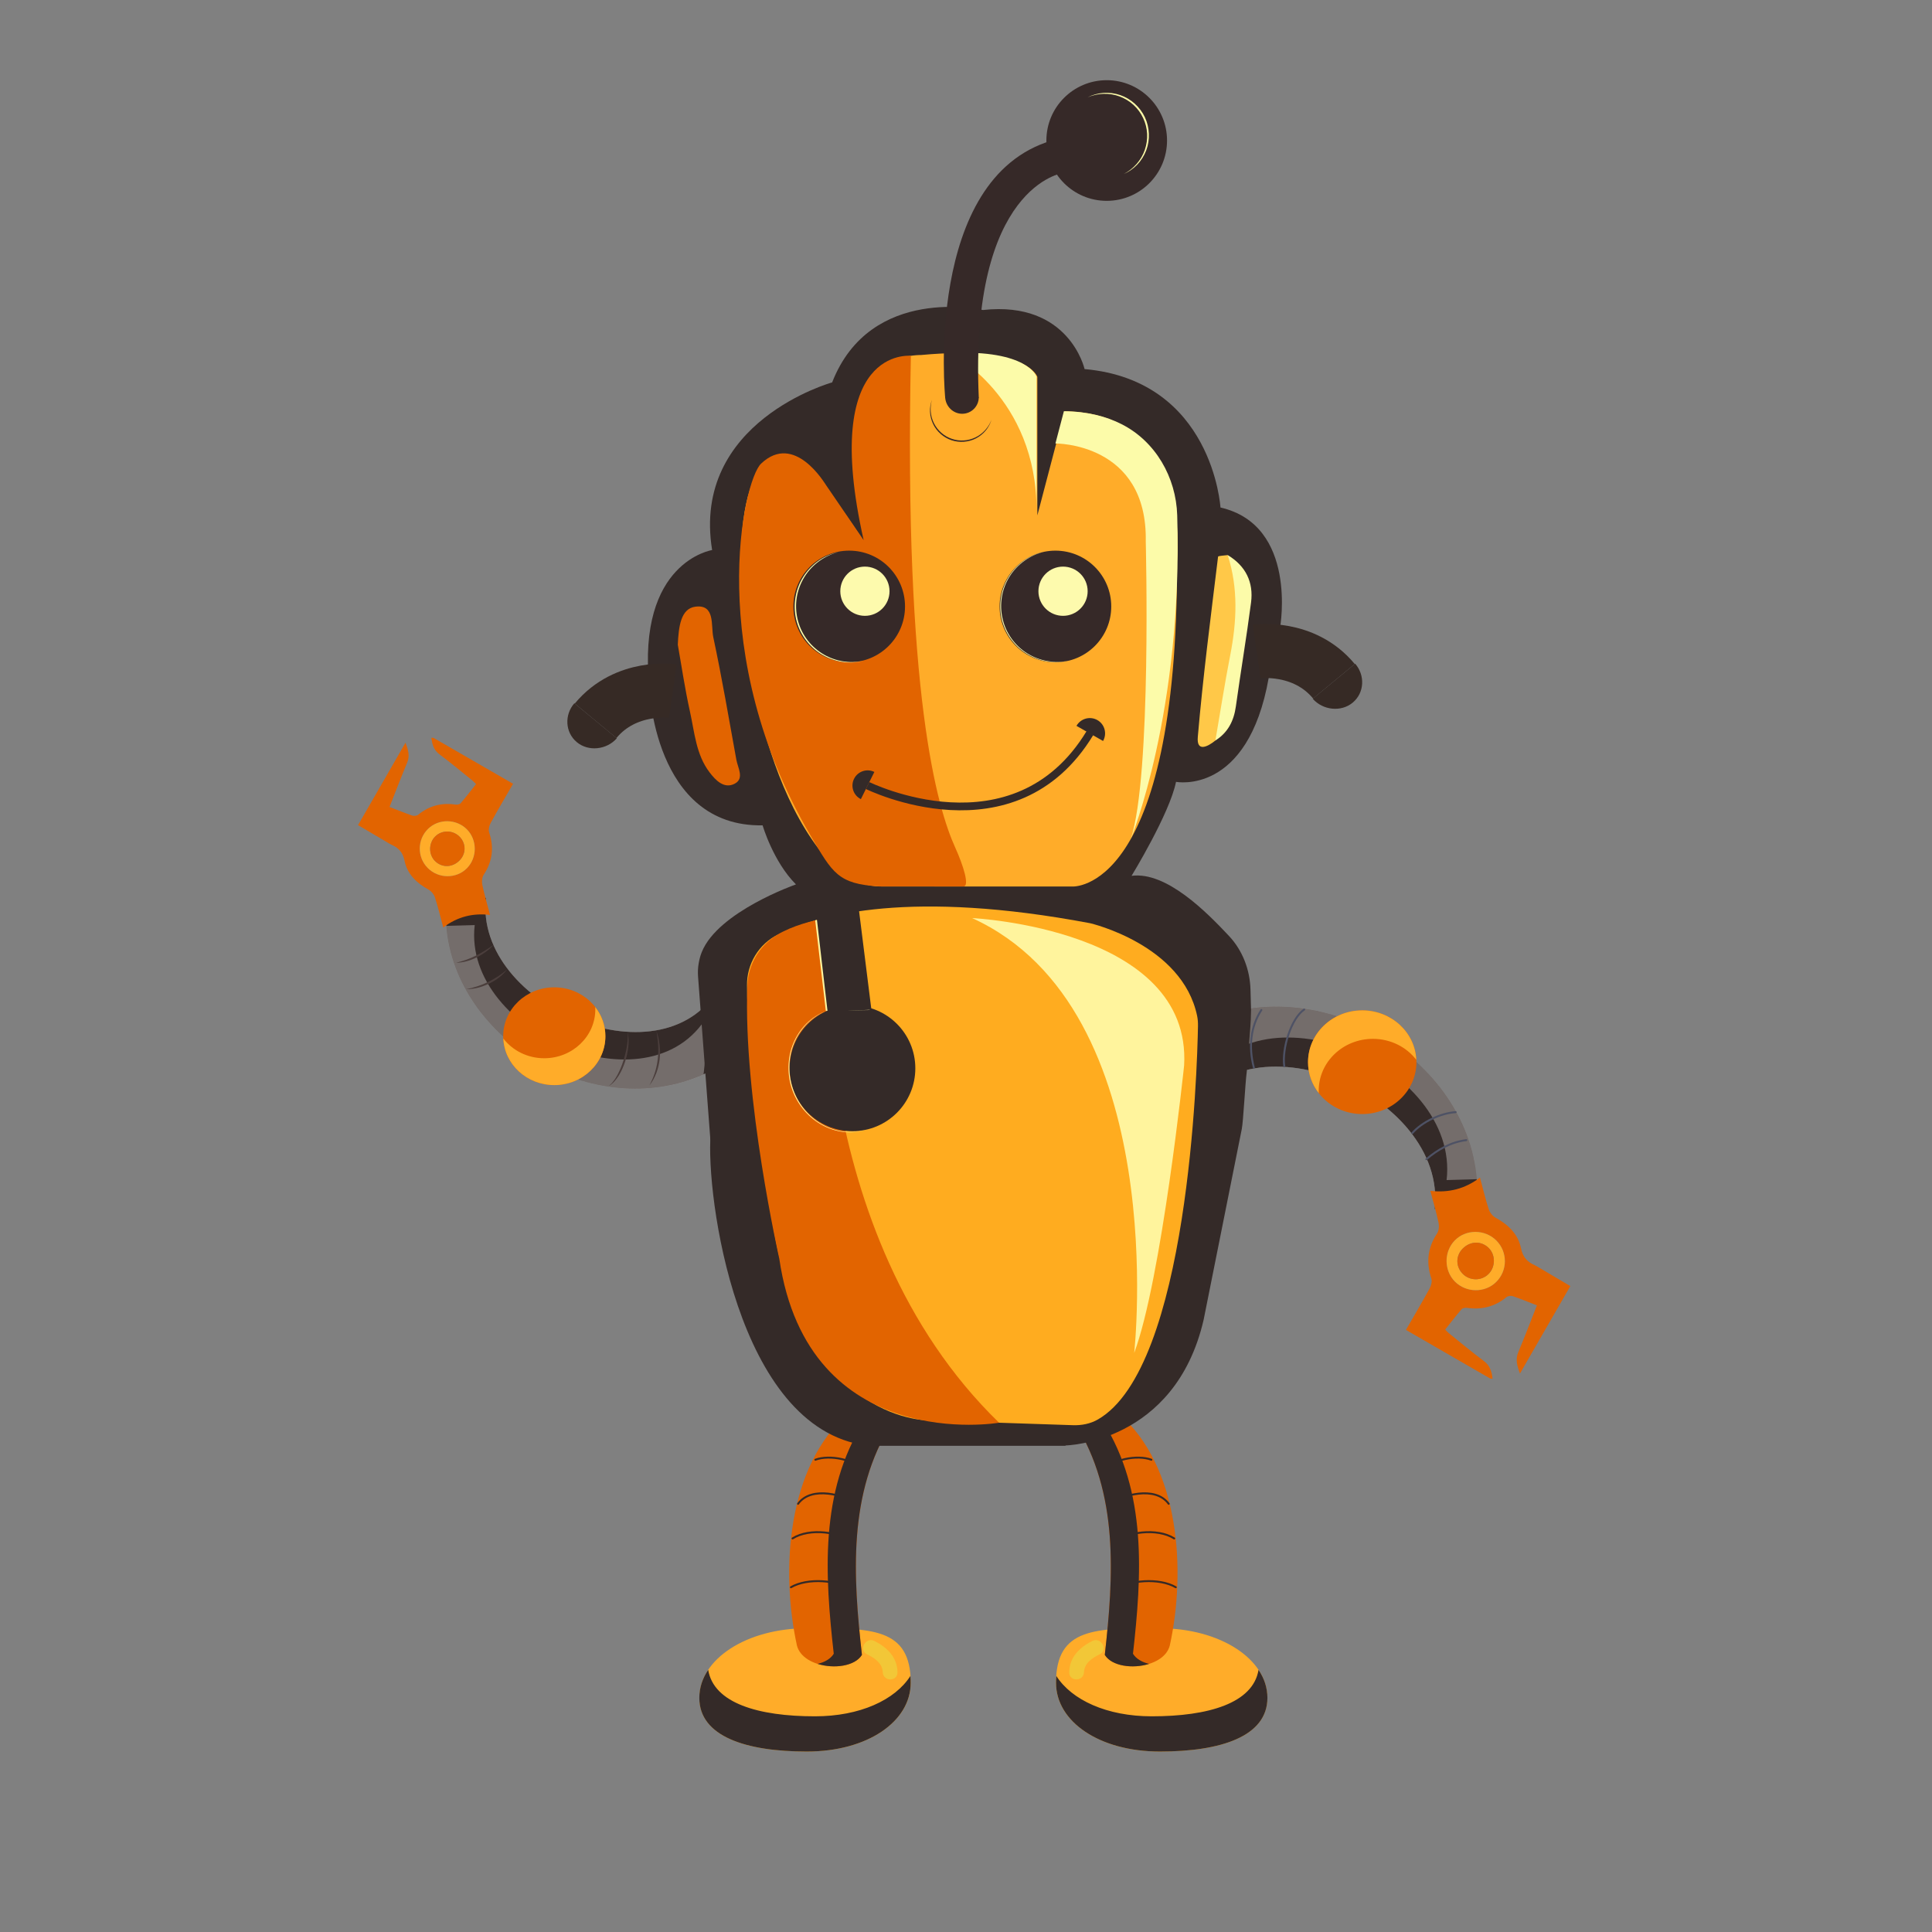 <?xml version="1.0" encoding="UTF-8" standalone="no"?>
<!-- Created with Inkscape (http://www.inkscape.org/) -->

<svg
   version="1.1"
   id="svg2"
   width="1333.333"
   height="1333.333"
   viewBox="0 0 1333.333 1333.333"
   sodipodi:docname="robotronicsCharacter.ai"
   xmlns:inkscape="http://www.inkscape.org/namespaces/inkscape"
   xmlns:sodipodi="http://sodipodi.sourceforge.net/DTD/sodipodi-0.dtd"
   xmlns="http://www.w3.org/2000/svg"
   xmlns:svg="http://www.w3.org/2000/svg">
  <rect x="0" y="0" width="1333.333" height="1333.333" fill="#808080" stroke="none"/>
  <defs
     id="defs6">
    <clipPath
       clipPathUnits="userSpaceOnUse"
       id="clipPath16">
      <path
         d="M 0,1000 H 1000 V 0 H 0 Z"
         id="path14" />
    </clipPath>
    <clipPath
       clipPathUnits="userSpaceOnUse"
       id="clipPath44">
      <path
         d="m 446.818,151.12 h 17.84 v -20.342 h -17.84 z"
         id="path42" />
    </clipPath>
    <clipPath
       clipPathUnits="userSpaceOnUse"
       id="clipPath80">
      <path
         d="m 553.571,151.12 h 17.841 v -20.342 h -17.841 z"
         id="path78" />
    </clipPath>
    <clipPath
       clipPathUnits="userSpaceOnUse"
       id="clipPath104">
      <path
         d="M 619.578,479.088 H 764.561 V 389.297 H 619.578 Z"
         id="path102" />
    </clipPath>
    <clipPath
       clipPathUnits="userSpaceOnUse"
       id="clipPath152">
      <path
         d="m 231.05,521.313 h 136.715 v -84.67 H 231.05 Z"
         id="path150" />
    </clipPath>
  </defs>
  <sodipodi:namedview
     id="namedview4"
     pagecolor="#ffffff"
     bordercolor="#000000"
     borderopacity="0.25"
     inkscape:showpageshadow="2"
     inkscape:pageopacity="0.0"
     inkscape:pagecheckerboard="0"
     inkscape:deskcolor="#d1d1d1" />
  <g
     id="g8"
     inkscape:groupmode="layer"
     inkscape:label="robotronicsCharacter"
     transform="matrix(1.333,0,0,-1.333,0,1333.333)">
    <g
       id="g10">
      <g
         id="g12"
         clip-path="url(#clipPath16)">
        <g
           id="g18"
           transform="translate(471.508,128.998)">
          <path
             d="m 0,0 c 0,-20.021 -22.327,-35.567 -53.807,-35.567 -31.476,0 -55.628,7.795 -55.628,27.814 0,20.022 24.428,36.023 55.904,36.023 C -20.628,28.27 0,28.829 0,0"
             style="fill:#ffac29;fill-opacity:1;fill-rule:nonzero;stroke:none"
             id="path20" />
        </g>
        <g
           id="g22"
           transform="translate(362.055,121.228)">
          <path
             d="m 0,0 c 0,-19.989 24.184,-27.797 55.628,-27.797 31.484,0 53.807,15.539 53.807,35.568 0,1.239 -0.036,2.443 -0.144,3.573 C 101.338,-1.131 83.1,-9.559 59.897,-9.559 30.459,-9.559 7.443,-2.736 4.597,14.481 1.606,10.067 0,5.142 0,0"
             style="fill:#342a28;fill-opacity:1;fill-rule:nonzero;stroke:none"
             id="path24" />
        </g>
        <g
           id="g26"
           transform="translate(461.812,263.685)">
          <path
             d="m 0,0 c -6.487,3.964 -22.676,4.842 -22.676,4.842 -31.787,-27.529 -35.012,-81.571 -26.54,-120.198 3.135,-12.342 27.906,-14.318 33.644,-4.863 C -20.071,-79.893 -23.047,-36.532 0,0"
             style="fill:#e26400;fill-opacity:1;fill-rule:nonzero;stroke:none"
             id="path28" />
        </g>
        <g
           id="g30"
           transform="translate(423.302,138.81)">
          <path
             d="m 0,0 c 8.499,-2.663 19.368,-1.205 22.945,4.671 -4.524,40.308 -7.475,83.68 15.576,120.195 -6.491,3.976 -22.688,4.852 -22.688,4.852 -0.399,-0.366 -0.801,-0.732 -1.204,-1.095 3.577,-0.729 7.041,-1.75 9.301,-3.138 C 0.879,88.971 3.831,45.598 8.354,5.252 6.748,2.627 3.683,0.877 0,0"
             style="fill:#342a28;fill-opacity:1;fill-rule:nonzero;stroke:none"
             id="path32" />
        </g>
        <g
           id="g34"
           transform="translate(447.797,238.391)">
          <path
             d="m 0,0 c -5.078,6.293 -18.344,8.865 -25.671,6.112 m 22.002,-22.819 c -6.903,4.403 -23.859,9.638 -30.964,0 M -5.297,-37.08 c -7.571,5.865 -23.259,8.08 -32.189,2.446 m -0.816,-25.265 c 8.563,4.966 24.079,3.866 32.189,-1.629"
             style="fill:none;stroke:#342a28;stroke-width:1;stroke-linecap:round;stroke-linejoin:miter;stroke-miterlimit:10;stroke-dasharray:none;stroke-opacity:1"
             id="path36" />
        </g>
        <g
           id="g38">
          <g
             id="g40" />
          <g
             id="g52">
            <g
               clip-path="url(#clipPath44)"
               id="g50">
              <g
                 transform="translate(452.8,150.644)"
                 id="g48">
                <path
                   d="m 0,0 c 6.529,-3.361 11.769,-8.404 11.857,-16.174 0.057,-4.947 -7.411,-4.896 -7.637,0 C 4,-11.337 -0.06,-8.802 -3.983,-6.815 -8.524,-4.519 -4.523,2.33 0,0"
                   style="fill:#f2c737;fill-opacity:1;fill-rule:nonzero;stroke:none"
                   id="path46" />
              </g>
            </g>
          </g>
        </g>
        <g
           id="g54"
           transform="translate(546.722,128.998)">
          <path
             d="m 0,0 c 0,-20.021 22.327,-35.567 53.807,-35.567 31.475,0 55.629,7.795 55.629,27.814 0,20.022 -24.429,36.023 -55.905,36.023 C 20.629,28.27 0,28.829 0,0"
             style="fill:#ffac29;fill-opacity:1;fill-rule:nonzero;stroke:none"
             id="path56" />
        </g>
        <g
           id="g58"
           transform="translate(656.175,121.228)">
          <path
             d="m 0,0 c 0,-19.989 -24.185,-27.797 -55.629,-27.797 -31.483,0 -53.807,15.539 -53.807,35.568 0,1.239 0.036,2.443 0.145,3.573 7.952,-12.475 26.19,-20.903 49.394,-20.903 29.438,0 52.454,6.823 55.299,24.04 C -1.606,10.067 0,5.142 0,0"
             style="fill:#342a28;fill-opacity:1;fill-rule:nonzero;stroke:none"
             id="path60" />
        </g>
        <g
           id="g62"
           transform="translate(556.418,263.685)">
          <path
             d="m 0,0 c 6.486,3.964 22.677,4.842 22.677,4.842 31.786,-27.529 35.011,-81.571 26.54,-120.198 -3.136,-12.342 -27.906,-14.318 -33.645,-4.863 C 20.07,-79.893 23.048,-36.532 0,0"
             style="fill:#e26400;fill-opacity:1;fill-rule:nonzero;stroke:none"
             id="path64" />
        </g>
        <g
           id="g66"
           transform="translate(594.928,138.81)">
          <path
             d="m 0,0 c -8.499,-2.663 -19.368,-1.205 -22.945,4.671 4.523,40.308 7.475,83.68 -15.576,120.195 6.491,3.976 22.688,4.852 22.688,4.852 0.398,-0.366 0.802,-0.732 1.204,-1.095 -3.577,-0.729 -7.041,-1.75 -9.301,-3.138 C -0.879,88.971 -3.831,45.598 -8.354,5.252 -6.748,2.627 -3.683,0.877 0,0"
             style="fill:#342a28;fill-opacity:1;fill-rule:nonzero;stroke:none"
             id="path68" />
        </g>
        <g
           id="g70"
           transform="translate(596.104,244.503)">
          <path
             d="M 0,0 C -7.326,2.753 -20.593,0.181 -25.671,-6.112 M 8.962,-22.819 c -7.105,9.637 -24.061,4.403 -30.964,0 m 33.817,-17.927 c -8.93,5.634 -24.619,3.419 -32.189,-2.446 m 0.815,-24.449 c 8.112,5.495 23.627,6.596 32.19,1.629"
             style="fill:none;stroke:#342a28;stroke-width:1;stroke-linecap:round;stroke-linejoin:miter;stroke-miterlimit:10;stroke-dasharray:none;stroke-opacity:1"
             id="path72" />
        </g>
        <g
           id="g74">
          <g
             id="g76" />
          <g
             id="g88">
            <g
               clip-path="url(#clipPath80)"
               id="g86">
              <g
                 transform="translate(565.429,150.644)"
                 id="g84">
                <path
                   d="m 0,0 c -6.528,-3.361 -11.769,-8.404 -11.857,-16.174 -0.056,-4.947 7.412,-4.896 7.638,0 0.219,4.837 4.28,7.372 8.202,9.359 C 8.524,-4.519 4.523,2.33 0,0"
                   style="fill:#f2c737;fill-opacity:1;fill-rule:nonzero;stroke:none"
                   id="path82" />
              </g>
            </g>
          </g>
        </g>
        <g
           id="g90"
           transform="translate(742.765,374.223)">
          <path
             d="m 0,0 c 6.907,59.788 -99.73,104.87 -129.402,46.941 l 5.093,47.813 C -62.155,126.98 21.109,77.829 22.053,9.977 Z"
             style="fill:#b3afad;fill-opacity:1;fill-rule:nonzero;stroke:none"
             id="path92" />
        </g>
        <g
           id="g94"
           transform="translate(613.383,421.156)">
          <path
             d="m 0,0 5.08,47.804 c 1.611,0.848 3.223,1.607 4.832,2.291 59.812,26.674 136.147,-18.277 141.267,-81.511 0.124,-1.812 0.206,-3.698 0.248,-5.546 l -22.056,-9.964 C 136.309,12.854 29.658,57.932 0,0"
             style="fill:#342a28;fill-opacity:1;fill-rule:nonzero;stroke:none"
             id="path96" />
        </g>
        <g
           id="g98">
          <g
             id="g100" />
          <g
             id="g112">
            <g
               clip-path="url(#clipPath104)"
               opacity="0.5"
               id="g110">
              <g
                 transform="translate(619.578,436.222)"
                 id="g108">
                <path
                   d="m 0,0 3.717,35.029 c 59.811,26.674 136.146,-18.276 141.266,-81.51 l -15.612,-0.444 C 136.309,12.854 29.658,57.933 0,0"
                   style="fill:#b3afad;fill-opacity:1;fill-rule:nonzero;stroke:none"
                   id="path106" />
              </g>
            </g>
          </g>
        </g>
        <g
           id="g114"
           transform="translate(677.215,450.32)">
          <path
             d="M 0,0 C 0,14.813 12.559,26.833 28.053,26.833 43.546,26.833 56.105,14.813 56.105,0 56.105,-14.826 43.546,-26.842 28.053,-26.842 12.559,-26.842 0,-14.826 0,0"
             style="fill:#e26400;fill-opacity:1;fill-rule:nonzero;stroke:none"
             id="path116" />
        </g>
        <g
           id="g118"
           transform="translate(677.201,450.324)">
          <path
             d="m 0,0 c 0,14.821 12.557,26.833 28.046,26.833 15.076,0 27.386,-11.327 28.005,-25.594 -5.08,6.594 -13.259,10.848 -22.471,10.848 -15.49,0 -28.047,-12.012 -28.047,-26.833 0,-0.444 0,-0.884 0.084,-1.328 C 2.064,-11.611 0,-6.026 0,0"
             style="fill:#ffac29;fill-opacity:1;fill-rule:nonzero;stroke:none"
             id="path120" />
        </g>
        <g
           id="g122"
           transform="translate(653.041,477.329)">
          <path
             d="M 0,0 C -5.553,-8.473 -6.704,-19.064 -3.869,-29.849 M 22.177,0.252 C 15.474,-4.263 10.571,-19.812 11.863,-29.097 m 88.726,-23.774 C 92.804,-53.358 83.126,-57.98 78.14,-63.711 m 7.302,-13.526 c 5.685,4.934 12.871,8.965 20.655,9.876"
             style="fill:none;stroke:#4e5265;stroke-width:1;stroke-linecap:round;stroke-linejoin:miter;stroke-miterlimit:10;stroke-dasharray:none;stroke-opacity:1"
             id="path124" />
        </g>
        <g
           id="g126"
           transform="translate(774.535,336.454)">
          <path
             d="m 0,0 c 6.034,5.885 6.119,15.566 0.188,21.524 -5.923,5.952 -15.782,5.981 -21.55,0.065 C -27.058,15.748 -27.021,6.049 -21.28,0.276 -15.487,-5.55 -5.819,-5.675 0,0 m -34.343,-3.222 c 0.799,1.463 1.331,3.663 0.84,5.144 -2.754,8.31 -1.884,15.934 2.98,23.278 0.944,1.425 1.135,3.809 0.765,5.559 -1.145,5.423 -2.729,10.753 -4.248,16.517 9.455,-1.129 17.891,0.979 25.689,6.869 1.597,-5.906 2.872,-11.299 4.588,-16.547 0.539,-1.646 1.988,-3.416 3.503,-4.245 6.512,-3.559 11.675,-8.499 13.136,-15.741 0.941,-4.664 3.204,-7.091 7.078,-8.83 0.737,-0.331 1.43,-0.763 2.127,-1.175 5.411,-3.188 10.818,-6.383 16.35,-9.649 -8.771,-15.229 -17.264,-29.974 -26.071,-45.268 -1.492,4.043 -2.449,7.283 -0.879,11.015 3.349,7.967 6.406,16.056 9.655,24.278 -4.399,1.703 -8.397,3.356 -12.483,4.752 -0.936,0.32 -2.491,0.135 -3.225,-0.468 -6.044,-4.966 -12.869,-6.692 -20.549,-5.574 -0.899,0.13 -2.267,-0.144 -2.798,-0.762 -2.893,-3.37 -5.593,-6.907 -8.439,-10.486 0.783,-0.785 1.291,-1.397 1.899,-1.886 6.028,-4.843 11.958,-9.818 18.156,-14.432 3.183,-2.369 4.018,-5.446 4.481,-9.147 -0.626,0.082 -1.067,0.019 -1.371,0.194 -14.32,8.246 -28.625,16.512 -43.487,25.096 4.27,7.407 8.413,14.388 12.303,21.508"
             style="fill:#e26400;fill-opacity:1;fill-rule:nonzero;stroke:none"
             id="path128" />
        </g>
        <g
           id="g130"
           transform="translate(770.643,340.647)">
          <path
             d="m 0,0 c 3.706,3.696 3.707,10.026 0.002,13.589 -3.865,3.716 -9.568,3.496 -13.458,-0.519 -3.64,-3.757 -3.535,-9.448 0.239,-13.104 C -9.529,-3.606 -3.602,-3.591 0,0 m -17.47,17.396 c 5.769,5.916 15.627,5.886 21.551,-0.065 5.931,-5.958 5.846,-15.64 -0.188,-21.524 -5.82,-5.675 -15.488,-5.55 -21.281,0.276 -5.74,5.772 -5.777,15.472 -0.082,21.313"
             style="fill:#ffac29;fill-opacity:1;fill-rule:nonzero;stroke:none"
             id="path132" />
        </g>
        <g
           id="g134"
           transform="translate(757.426,340.613)">
          <path
             d="M 0,0 C 3.688,-3.572 9.615,-3.557 13.217,0.034 16.923,3.73 16.924,10.061 13.219,13.623 9.354,17.339 3.65,17.119 -0.239,13.104 -3.879,9.348 -3.774,3.656 0,0"
             style="fill:#e26400;fill-opacity:1;fill-rule:nonzero;stroke:none"
             id="path136" />
        </g>
        <g
           id="g138"
           transform="translate(251.604,535.527)">
          <path
             d="m 0,0 c -6.513,-56.377 94.042,-98.889 122.021,-44.264 l -4.803,-45.085 C 58.61,-119.739 -19.905,-73.39 -20.795,-9.407 Z"
             style="fill:#b3afad;fill-opacity:1;fill-rule:nonzero;stroke:none"
             id="path140" />
        </g>
        <g
           id="g142"
           transform="translate(373.606,491.271)">
          <path
             d="m 0,0 -4.79,-45.078 c -1.519,-0.8 -3.039,-1.516 -4.557,-2.16 -56.4,-25.153 -128.382,17.234 -133.209,76.862 -0.117,1.708 -0.194,3.487 -0.234,5.229 l 20.797,9.396 C -128.535,-12.121 -27.966,-54.629 0,0"
             style="fill:#342a28;fill-opacity:1;fill-rule:nonzero;stroke:none"
             id="path144" />
        </g>
        <g
           id="g146">
          <g
             id="g148" />
          <g
             id="g160">
            <g
               clip-path="url(#clipPath152)"
               opacity="0.5"
               id="g158">
              <g
                 transform="translate(367.765,477.065)"
                 id="g156">
                <path
                   d="m 0,0 -3.505,-33.032 c -56.4,-25.153 -128.382,17.234 -133.209,76.862 l 14.721,0.418 C -128.535,-12.122 -27.966,-54.629 0,0"
                   style="fill:#b3afad;fill-opacity:1;fill-rule:nonzero;stroke:none"
                   id="path154" />
              </g>
            </g>
          </g>
        </g>
        <g
           id="g162"
           transform="translate(313.415,463.769)">
          <path
             d="m 0,0 c 0,-13.969 -11.843,-25.303 -26.453,-25.303 -14.61,0 -26.452,11.334 -26.452,25.303 0,13.98 11.842,25.311 26.452,25.311 C -11.843,25.311 0,13.98 0,0"
             style="fill:#e26400;fill-opacity:1;fill-rule:nonzero;stroke:none"
             id="path164" />
        </g>
        <g
           id="g166"
           transform="translate(313.428,463.766)">
          <path
             d="m 0,0 c 0,-13.977 -11.841,-25.303 -26.447,-25.303 -14.216,0 -25.823,10.682 -26.407,24.135 4.79,-6.218 12.502,-10.229 21.189,-10.229 14.606,0 26.447,11.326 26.447,25.302 0,0.419 0,0.833 -0.079,1.252 C -1.947,10.949 0,5.683 0,0"
             style="fill:#ffac29;fill-opacity:1;fill-rule:nonzero;stroke:none"
             id="path168" />
        </g>
        <g
           id="g170"
           transform="translate(255.641,511.133)">
          <path
             d="m 0,0 c -2.502,-2.689 -5.532,-4.895 -8.835,-6.556 -3.307,-1.634 -6.956,-2.726 -10.641,-2.757 3.577,0.82 6.971,2.036 10.196,3.652 3.236,1.595 6.266,3.57 9.28,5.661"
             style="fill:#4b3e3c;fill-opacity:1;fill-rule:nonzero;stroke:none"
             id="path172" />
        </g>
        <g
           id="g174"
           transform="translate(241.358,488.156)">
          <path
             d="m 0,0 c 1.985,0.325 3.906,0.842 5.789,1.452 1.877,0.628 3.719,1.358 5.496,2.222 1.784,0.847 3.509,1.82 5.169,2.896 1.65,1.091 3.246,2.276 4.714,3.652 C 19.992,8.587 18.519,7.157 16.905,5.934 15.295,4.697 13.541,3.658 11.716,2.772 8.063,1.053 4.043,-0.108 0,0"
             style="fill:#4b3e3c;fill-opacity:1;fill-rule:nonzero;stroke:none"
             id="path176" />
        </g>
        <g
           id="g178"
           transform="translate(315.298,438.063)">
          <path
             d="m 0,0 c 0.949,0.849 1.844,1.724 2.545,2.77 l 0.556,0.752 0.496,0.797 c 0.342,0.523 0.645,1.069 0.925,1.629 1.153,2.217 2.104,4.538 2.869,6.921 0.78,2.378 1.385,4.817 1.812,7.287 0.106,0.617 0.184,1.24 0.278,1.861 0.083,0.623 0.114,1.249 0.178,1.875 0.061,0.626 0.063,1.254 0.098,1.885 L 9.726,27.675 C 10.26,25.183 10.228,22.589 9.965,20.05 9.71,17.502 9.118,14.999 8.342,12.561 7.536,10.134 6.534,7.757 5.187,5.569 3.851,3.399 2.202,1.311 0,0"
             style="fill:#4b3e3c;fill-opacity:1;fill-rule:nonzero;stroke:none"
             id="path180" />
        </g>
        <g
           id="g182"
           transform="translate(336.211,438.301)">
          <path
             d="m 0,0 c 1.161,2.15 2.14,4.371 2.86,6.669 0.709,2.301 1.217,4.655 1.472,7.044 0.278,2.386 0.306,4.798 0.189,7.208 -0.058,1.206 -0.18,2.41 -0.334,3.612 L 3.945,26.341 C 3.835,26.938 3.737,27.54 3.647,28.146 4.054,26.992 4.373,25.811 4.669,24.619 4.924,23.42 5.134,22.209 5.287,20.987 5.589,18.543 5.589,16.059 5.325,13.602 5.038,11.147 4.485,8.715 3.582,6.416 3.359,5.841 3.096,5.281 2.856,4.715 2.593,4.158 2.306,3.613 2.028,3.065 L 1.067,1.494 C 0.724,0.986 0.362,0.49 0,0"
             style="fill:#4b3e3c;fill-opacity:1;fill-rule:nonzero;stroke:none"
             id="path184" />
        </g>
        <g
           id="g186"
           transform="translate(221.645,571.141)">
          <path
             d="m 0,0 c -5.69,-5.549 -5.771,-14.679 -0.178,-20.296 5.586,-5.612 14.882,-5.64 20.322,-0.061 5.37,5.507 5.335,14.654 -0.077,20.097 C 14.604,5.233 5.487,5.352 0,0 m 32.384,3.039 c -0.754,-1.38 -1.255,-3.455 -0.792,-4.851 2.597,-7.836 1.776,-15.026 -2.81,-21.951 -0.89,-1.343 -1.071,-3.591 -0.722,-5.241 1.081,-5.114 2.574,-10.14 4.006,-15.575 -8.916,1.064 -16.87,-0.924 -24.223,-6.477 -1.507,5.568 -2.708,10.654 -4.327,15.603 -0.508,1.552 -1.874,3.222 -3.304,4.003 -6.14,3.355 -11.009,8.013 -12.386,14.843 -0.887,4.397 -3.021,6.686 -6.675,8.326 -0.694,0.312 -1.347,0.72 -2.005,1.108 -5.102,3.006 -10.201,6.019 -15.417,9.099 8.271,14.36 16.278,28.264 24.584,42.685 1.406,-3.812 2.309,-6.866 0.829,-10.385 -3.159,-7.513 -6.041,-15.141 -9.105,-22.894 4.148,-1.605 7.918,-3.165 11.772,-4.481 0.882,-0.302 2.348,-0.128 3.041,0.441 5.698,4.683 12.135,6.31 19.377,5.256 0.847,-0.123 2.136,0.136 2.637,0.719 2.729,3.178 5.275,6.512 7.959,9.888 -0.739,0.74 -1.218,1.318 -1.791,1.779 C 17.349,29.5 11.755,34.191 5.91,38.542 2.909,40.776 2.123,43.678 1.686,47.167 2.276,47.091 2.692,47.15 2.979,46.984 16.481,39.209 29.972,31.415 43.985,23.32 39.958,16.335 36.053,9.752 32.384,3.039"
             style="fill:#e26400;fill-opacity:1;fill-rule:nonzero;stroke:none"
             id="path188" />
        </g>
        <g
           id="g190"
           transform="translate(225.316,567.187)">
          <path
             d="m 0,0 c -3.495,-3.486 -3.496,-9.454 -0.002,-12.814 3.644,-3.504 9.023,-3.296 12.69,0.489 3.432,3.543 3.334,8.909 -0.226,12.358 C 8.985,3.401 3.396,3.387 0,0 m 16.473,-16.403 c -5.44,-5.579 -14.736,-5.551 -20.322,0.061 -5.592,5.617 -5.512,14.747 0.178,20.296 5.487,5.352 14.604,5.234 20.067,-0.26 5.412,-5.443 5.447,-14.59 0.077,-20.097"
             style="fill:#ffac29;fill-opacity:1;fill-rule:nonzero;stroke:none"
             id="path192" />
        </g>
        <g
           id="g194"
           transform="translate(237.779,567.22)">
          <path
             d="m 0,0 c -3.477,3.369 -9.067,3.354 -12.462,-0.033 -3.496,-3.486 -3.496,-9.454 -0.002,-12.814 3.644,-3.504 9.022,-3.296 12.689,0.489 C 3.657,-8.815 3.56,-3.448 0,0"
             style="fill:#e26400;fill-opacity:1;fill-rule:nonzero;stroke:none"
             id="path196" />
        </g>
        <g
           id="g198"
           transform="translate(367.681,411.47)">
          <path
             d="M 0,0 C -0.017,-0.614 0.065,-1.211 0.042,-1.824 -1.292,-37.87 16.67,-158.364 87.311,-160.066 v 0.323 h 96.659 v 0.17 c 0,0 56.714,0.986 71.509,65.096 l 19.755,98.779 c 0.782,3.907 1.793,23.888 2.544,29.363 0.059,0.422 0.096,0.819 0.117,1.245 0.199,4.137 2.067,22.513 2.073,29.008 10e-4,0.597 0.075,1.181 0.058,1.777 l -0.294,10.717 c -0.282,10.269 -4.064,20.235 -11.078,27.741 -0.043,0.046 -0.085,0.091 -0.127,0.136 -11.261,11.989 -32.258,33.43 -50.364,31.048 0,0 19.726,32.22 23.014,48.658 0,0 37.175,-7.349 48.001,53.919 l 5.918,26.302 c 0,0 9.206,52.604 -30.905,61.81 0,0 -3.945,65.755 -70.358,71.672 0,0 -7.891,35.508 -52.604,30.576 0,0 -58.192,13.48 -78.083,-37.48 0,0 -72.988,-20.219 -62.139,-86.796 0,0 -38.959,-5.918 -32.549,-70.522 0,0 1.973,-72.988 58.687,-72.002 0,0 5.425,-18.74 17.261,-30.576 0,0 -40.244,-14.04 -48.733,-34.976 -0.743,-1.831 -1.201,-3.552 -1.609,-5.805 -0.42,-2.325 -0.513,-4.699 -0.335,-7.055 z"
             style="fill:#342a28;fill-opacity:1;fill-rule:nonzero;stroke:none"
             id="path200" />
        </g>
        <g
           id="g202"
           transform="translate(476.897,816.452)">
          <path
             d="m 0,0 c 0,0 -27.617,0.556 -27.617,-22.645 v -77.886 c 0,0 -20.567,37.431 -40.293,44.637 0,0 -28.768,17.014 -25.133,-67.626 0,0 4.174,-95.824 47.589,-141.084 6.597,-6.876 15.847,-10.57 25.376,-10.57 h 98.326 c 0,0 54.577,-3.876 54.248,168.467 0,0 8.548,76.856 -58.193,77.543 L 60.166,-83.032 v 71.71 C 60.166,-11.322 55.234,5.147 0,0"
             style="fill:#ffac29;fill-opacity:1;fill-rule:nonzero;stroke:none"
             id="path204" />
        </g>
        <g
           id="g206"
           transform="translate(492.078,817.462)">
          <path
             d="m 0,0 c 0,0 44.79,-22.63 44.59,-81.809 v 69.546 c 0,0 -4.486,14.18 -44.59,12.263"
             style="fill:#fcfba9;fill-opacity:1;fill-rule:nonzero;stroke:none"
             id="path208" />
        </g>
        <g
           id="g210"
           transform="translate(546.421,770.652)">
          <path
             d="m 0,0 c 0,0 47.759,0.508 46.772,-50.781 0,0 3.097,-121.432 -7.752,-153.981 0,0 27.126,66.111 24.036,167.583 -0.601,19.7 -11.204,38.241 -28.778,47.164 -7.764,3.943 -17.565,6.612 -29.894,6.72 z"
             style="fill:#fcfba9;fill-opacity:1;fill-rule:nonzero;stroke:none"
             id="path212" />
        </g>
        <g
           id="g214"
           transform="translate(513.306,782.909)">
          <path
             d="m 0,0 c -0.602,-2.044 -1.649,-3.961 -3.018,-5.62 -1.383,-1.647 -3.105,-3.016 -5.028,-4.011 -3.851,-2.002 -8.524,-2.322 -12.655,-0.948 -4.122,1.399 -7.651,4.48 -9.513,8.401 -0.931,1.955 -1.474,4.086 -1.582,6.235 -0.087,2.149 0.236,4.309 0.991,6.301 -1.22,-4.08 -0.82,-8.563 1.108,-12.279 1.901,-3.726 5.27,-6.657 9.235,-7.947 3.939,-1.37 8.395,-1.068 12.161,0.751 C -4.52,-7.32 -1.491,-3.989 0,0"
             style="fill:#362928;fill-opacity:1;fill-rule:nonzero;stroke:none"
             id="path216" />
        </g>
        <g
           id="g218"
           transform="translate(471.584,816.033)">
          <path
             d="m 0,0 c 0,0 -47.138,5.316 -24.452,-95.422 l -19.465,28.482 c -0.646,0.802 -16.296,27.553 -33.63,11.123 -9.406,-8.915 -29.434,-99.031 25.785,-192.877 11.235,-19.095 14.07,-24.759 35.275,-26.008 l 43.743,-0.015 c 3.218,0.127 0,10.634 -4.279,20.081 C 13.705,-234.169 -3.614,-175.728 0,0"
             style="fill:#e26400;fill-opacity:1;fill-rule:nonzero;stroke:none"
             id="path220" />
        </g>
        <g
           id="g222"
           transform="translate(468.556,686.267)">
          <path
             d="m 0,0 c 0,-15.962 -12.94,-28.902 -28.902,-28.902 -15.962,0 -28.902,12.94 -28.902,28.902 0,15.962 12.94,28.902 28.902,28.902 C -12.94,28.902 0,15.962 0,0"
             style="fill:#362928;fill-opacity:1;fill-rule:nonzero;stroke:none"
             id="path224" />
        </g>
        <g
           id="g226"
           transform="translate(447.131,658.098)">
          <path
             d="m 0,0 c -3.677,-0.896 -7.539,-1.079 -11.303,-0.499 -3.76,0.597 -7.404,1.953 -10.659,3.953 -6.535,3.996 -11.308,10.719 -13.02,18.196 -1.708,7.478 -0.329,15.607 3.818,22.046 2.064,3.216 4.756,6.02 7.884,8.192 3.138,2.158 6.696,3.672 10.397,4.462 -7.361,-1.802 -13.87,-6.569 -17.792,-12.961 -1.95,-3.196 -3.317,-6.749 -3.924,-10.44 -0.617,-3.688 -0.488,-7.491 0.348,-11.132 0.828,-3.643 2.365,-7.124 4.523,-10.177 2.151,-3.06 4.925,-5.668 8.071,-7.7 C -15.347,-0.112 -7.413,-1.577 0,0"
             style="fill:#fcfba9;fill-opacity:1;fill-rule:nonzero;stroke:none"
             id="path228" />
        </g>
        <g
           id="g230"
           transform="translate(575.323,686.267)">
          <path
             d="m 0,0 c 0,-15.962 -12.94,-28.902 -28.902,-28.902 -15.962,0 -28.903,12.94 -28.903,28.902 0,15.962 12.941,28.902 28.903,28.902 C -12.94,28.902 0,15.962 0,0"
             style="fill:#362928;fill-opacity:1;fill-rule:nonzero;stroke:none"
             id="path232" />
        </g>
        <g
           id="g234"
           transform="translate(563.108,694.157)">
          <path
             d="m 0,0 c 0,-7.038 -5.705,-12.743 -12.742,-12.743 -7.037,0 -12.742,5.705 -12.742,12.743 0,7.038 5.705,12.743 12.742,12.743 C -5.705,12.743 0,7.038 0,0"
             style="fill:#fdfaad;fill-opacity:1;fill-rule:nonzero;stroke:none"
             id="path236" />
        </g>
        <g
           id="g238"
           transform="translate(460.531,694.157)">
          <path
             d="m 0,0 c 0,-7.038 -5.705,-12.743 -12.743,-12.743 -7.037,0 -12.742,5.705 -12.742,12.743 0,7.038 5.705,12.743 12.742,12.743 C -5.705,12.743 0,7.038 0,0"
             style="fill:#fdfaad;fill-opacity:1;fill-rule:nonzero;stroke:none"
             id="path240" />
        </g>
        <g
           id="g242"
           transform="translate(553.426,658.226)">
          <path
             d="m 0,0 c -3.682,-0.876 -7.54,-1.037 -11.293,-0.438 -3.749,0.615 -7.373,1.987 -10.604,3.995 -6.486,4.005 -11.257,10.67 -12.962,18.121 -1.704,7.452 -0.301,15.529 3.799,21.953 2.038,3.214 4.706,6.024 7.816,8.207 3.119,2.17 6.665,3.702 10.361,4.512 -7.37,-1.762 -13.922,-6.498 -17.895,-12.895 -4.007,-6.384 -5.32,-14.352 -3.595,-21.666 C -32.75,14.453 -28.104,7.846 -21.722,3.838 -15.362,-0.197 -7.403,-1.617 0,0"
             style="fill:#fcfba9;fill-opacity:1;fill-rule:nonzero;stroke:none"
             id="path244" />
        </g>
        <g
           id="g246"
           transform="translate(402.772,516.406)">
          <path
             d="m 0,0 c 21.851,10.758 69.375,23.286 161.599,5.873 0,0 47.747,-10.995 55.425,-48.029 0.363,-1.748 0.46,-3.522 0.429,-5.307 -0.4,-22.38 -4.861,-176.764 -51.888,-203.63 -3.864,-2.208 -8.353,-3.069 -12.801,-2.921 l -73.687,2.457 c 0,0 -64.44,-2.631 -81.536,100.604 0,0 -12.828,64.137 -13.571,124.612 C -16.167,-15.224 -9.975,-4.912 0,0"
             style="fill:#ffac1f;fill-opacity:1;fill-rule:nonzero;stroke:none"
             id="path248" />
        </g>
        <g
           id="g250"
           transform="translate(503.32,524.928)">
          <path
             d="m 0,0 c 0,0 113.787,-5.392 109.733,-76.304 0,0 -11.671,-111.035 -25.847,-148.804 0,0 19.787,177.859 -83.886,225.108"
             style="fill:#fff49d;fill-opacity:1;fill-rule:nonzero;stroke:none"
             id="path252" />
        </g>
        <g
           id="g254"
           transform="translate(427.597,524.928)">
          <path
             d="m 0,0 c 0,0 -11.781,-162.845 89.654,-261.26 0,0 -98.895,-16.984 -113.805,85.002 0,0 -18.764,82.815 -16.52,141.365 0.413,10.774 6.188,20.637 15.311,26.161 C -17.338,-3.875 -6.972,-1.315 0,0"
             style="fill:#e26400;fill-opacity:1;fill-rule:nonzero;stroke:none"
             id="path256" />
        </g>
        <g
           id="g258"
           transform="translate(350.914,666.484)">
          <path
             d="m 0,0 c 0.439,9.382 1.524,18.717 9.153,19.678 10.306,1.297 7.939,-9.786 9.224,-15.807 4.487,-21.034 8.092,-42.257 11.937,-63.426 0.769,-4.236 4.256,-9.727 -0.838,-12.411 -5.504,-2.899 -9.943,1.8 -13.081,5.937 C 9.424,-56.84 8.683,-45.391 6.298,-34.657 3.615,-22.582 1.836,-10.305 0,0"
             style="fill:#e26400;fill-opacity:1;fill-rule:nonzero;stroke:none"
             id="path260" />
        </g>
        <g
           id="g262"
           transform="translate(629.244,616.875)">
          <path
             d="m 0,0 c -3.9,-3.186 -9.805,-6.246 -9.112,1.824 2.676,31.187 6.716,62.257 10.494,93.341 0.057,0.471 3.262,0.56 4.997,0.827 C 14.621,84.997 16.517,73.387 13.418,59.604 8.952,39.74 10.632,18.517 0,0"
             style="fill:#ffc848;fill-opacity:1;fill-rule:nonzero;stroke:none"
             id="path264" />
        </g>
        <g
           id="g266"
           transform="translate(629.244,616.875)">
          <path
             d="M 0,0 C 2.531,14.693 4.805,29.437 7.662,44.066 11.071,61.521 11.913,78.808 6.379,95.992 15.671,90.389 19.834,81.997 18.455,71.42 16.112,53.456 13.094,35.581 10.597,17.635 9.552,10.127 6.485,4.106 0,0"
             style="fill:#fcfba9;fill-opacity:1;fill-rule:nonzero;stroke:none"
             id="path268" />
        </g>
        <g
           id="g270"
           transform="translate(449.17,593.559)">
          <path
             d="M 0,0 C 0,0 75.937,-37.557 115.142,27.192"
             style="fill:none;stroke:#342a28;stroke-width:4;stroke-linecap:butt;stroke-linejoin:miter;stroke-miterlimit:10;stroke-dasharray:none;stroke-opacity:1"
             id="path272" />
        </g>
        <g
           id="g274"
           transform="translate(445.695,586.515)">
          <path
             d="m 0,0 c -3.88,1.925 -5.461,6.636 -3.533,10.523 1.929,3.886 6.637,5.476 10.516,3.551"
             style="fill:#342a28;fill-opacity:1;fill-rule:nonzero;stroke:none"
             id="path276" />
        </g>
        <g
           id="g278"
           transform="translate(557.321,624.451)">
          <path
             d="m 0,0 c 2.171,3.817 7.013,5.16 10.814,2.998 3.802,-2.163 5.124,-7.01 2.952,-10.828"
             style="fill:#342a28;fill-opacity:1;fill-rule:nonzero;stroke:none"
             id="path280" />
        </g>
        <g
           id="g282"
           transform="translate(701.598,656.633)">
          <path
             d="m 0,0 c 5.214,-5.958 4.838,-15.039 -1.22,-20.118 -6.057,-5.079 -15.533,-3.979 -20.747,1.98"
             style="fill:#362a25;fill-opacity:1;fill-rule:nonzero;stroke:none"
             id="path284" />
        </g>
        <g
           id="g286"
           transform="translate(650.606,662.948)">
          <path
             d="M 0,0 C 0,0 24.329,3.545 40.011,-15.404"
             style="fill:none;stroke:#362a25;stroke-width:28;stroke-linecap:butt;stroke-linejoin:miter;stroke-miterlimit:10;stroke-dasharray:none;stroke-opacity:1"
             id="path288" />
        </g>
        <g
           id="g290"
           transform="translate(473.89,447.153)">
          <path
             d="m 0,0 c 0,-17.976 -14.573,-32.549 -32.549,-32.549 -17.976,0 -32.548,14.573 -32.548,32.549 0,17.977 14.572,32.549 32.548,32.549 C -14.573,32.549 0,17.977 0,0"
             style="fill:#342a28;fill-opacity:1;fill-rule:nonzero;stroke:none"
             id="path292" />
        </g>
        <g
           id="g294"
           transform="translate(449.017,415.445)">
          <path
             d="m 0,0 c -3.934,-1.28 -8.15,-1.72 -12.277,-1.246 -4.127,0.485 -8.138,1.854 -11.739,3.926 -7.234,4.131 -12.705,11.12 -15.227,19.059 -2.48,7.953 -1.994,16.817 1.573,24.345 1.766,3.76 4.272,7.179 7.377,9.939 3.112,2.751 6.821,4.805 10.779,6.007 -7.912,-2.528 -14.442,-8.611 -17.855,-16.087 -3.48,-7.475 -3.891,-16.23 -1.398,-24.053 C -36.333,14.047 -30.982,7.104 -23.85,2.967 -16.771,-1.208 -7.935,-2.459 0,0"
             style="fill:#fff49d;fill-opacity:1;fill-rule:nonzero;stroke:none"
             id="path296" />
        </g>
        <g
           id="g298"
           transform="translate(422.052,523.804)">
          <path
             d="m 0,0 5.498,-46.89 22.697,0.407 -6.42,50.149 z"
             style="fill:#fff49d;fill-opacity:1;fill-rule:nonzero;stroke:none"
             id="path300" />
        </g>
        <g
           id="g302"
           transform="translate(422.057,531.748)">
          <path
             d="m 0,0 6.411,-55.266 22.685,1.003 -7.397,59.095 z"
             style="fill:#342a28;fill-opacity:1;fill-rule:nonzero;stroke:none"
             id="path304" />
        </g>
        <g
           id="g306"
           transform="translate(604.207,927.5)">
          <path
             d="m 0,0 c 0,-17.25 -13.984,-31.233 -31.233,-31.233 -17.25,0 -31.235,13.983 -31.235,31.233 0,17.25 13.985,31.233 31.235,31.233 C -13.984,31.233 0,17.25 0,0"
             style="fill:#362928;fill-opacity:1;fill-rule:nonzero;stroke:none"
             id="path308" />
        </g>
        <g
           id="g310"
           transform="translate(506.739,794.612)">
          <path
             d="m 0,0 c 0,-4.741 -3.843,-8.584 -8.583,-8.584 -4.741,0 -8.544,3.815 -8.834,8.584"
             style="fill:#362928;fill-opacity:1;fill-rule:nonzero;stroke:none"
             id="path312" />
        </g>
        <g
           id="g314"
           transform="translate(550.499,910.732)">
          <path
             d="m 0,0 c 0,0 -48.682,-6.329 -43.75,-116.386 h -17.401 c 0,0 -11.203,113.51 55.233,133.154 z"
             style="fill:#362928;fill-opacity:1;fill-rule:nonzero;stroke:none"
             id="path316" />
        </g>
        <g
           id="g318"
           transform="translate(563.108,949.865)">
          <path
             d="m 0,0 c 2.557,1.319 5.405,2.085 8.3,2.298 2.898,0.186 5.841,-0.215 8.605,-1.162 5.546,-1.891 10.219,-6.15 12.733,-11.461 2.482,-5.325 2.77,-11.641 0.685,-17.117 -1.038,-2.732 -2.609,-5.252 -4.603,-7.364 -2.015,-2.09 -4.423,-3.792 -7.072,-4.916 5.122,2.616 9.123,7.19 10.952,12.541 0.898,2.673 1.34,5.502 1.185,8.313 -0.141,2.809 -0.851,5.58 -2.052,8.119 -1.184,2.546 -2.865,4.862 -4.935,6.766 C 21.733,-2.069 19.276,-0.6 16.646,0.416 11.36,2.427 5.284,2.27 0,0"
             style="fill:#fcfba9;fill-opacity:1;fill-rule:nonzero;stroke:none"
             id="path320" />
        </g>
        <g
           id="g322"
           transform="translate(297.372,636.162)">
          <path
             d="m 0,0 c -5.214,-5.958 -4.837,-15.039 1.22,-20.118 6.057,-5.079 15.533,-3.978 20.747,1.98"
             style="fill:#362a25;fill-opacity:1;fill-rule:nonzero;stroke:none"
             id="path324" />
        </g>
        <g
           id="g326"
           transform="translate(348.364,642.476)">
          <path
             d="M 0,0 C 0,0 -24.33,3.545 -40.01,-15.404"
             style="fill:none;stroke:#362a25;stroke-width:28;stroke-linecap:butt;stroke-linejoin:miter;stroke-miterlimit:10;stroke-dasharray:none;stroke-opacity:1"
             id="path328" />
        </g>
      </g>
    </g>
  </g>
</svg>

